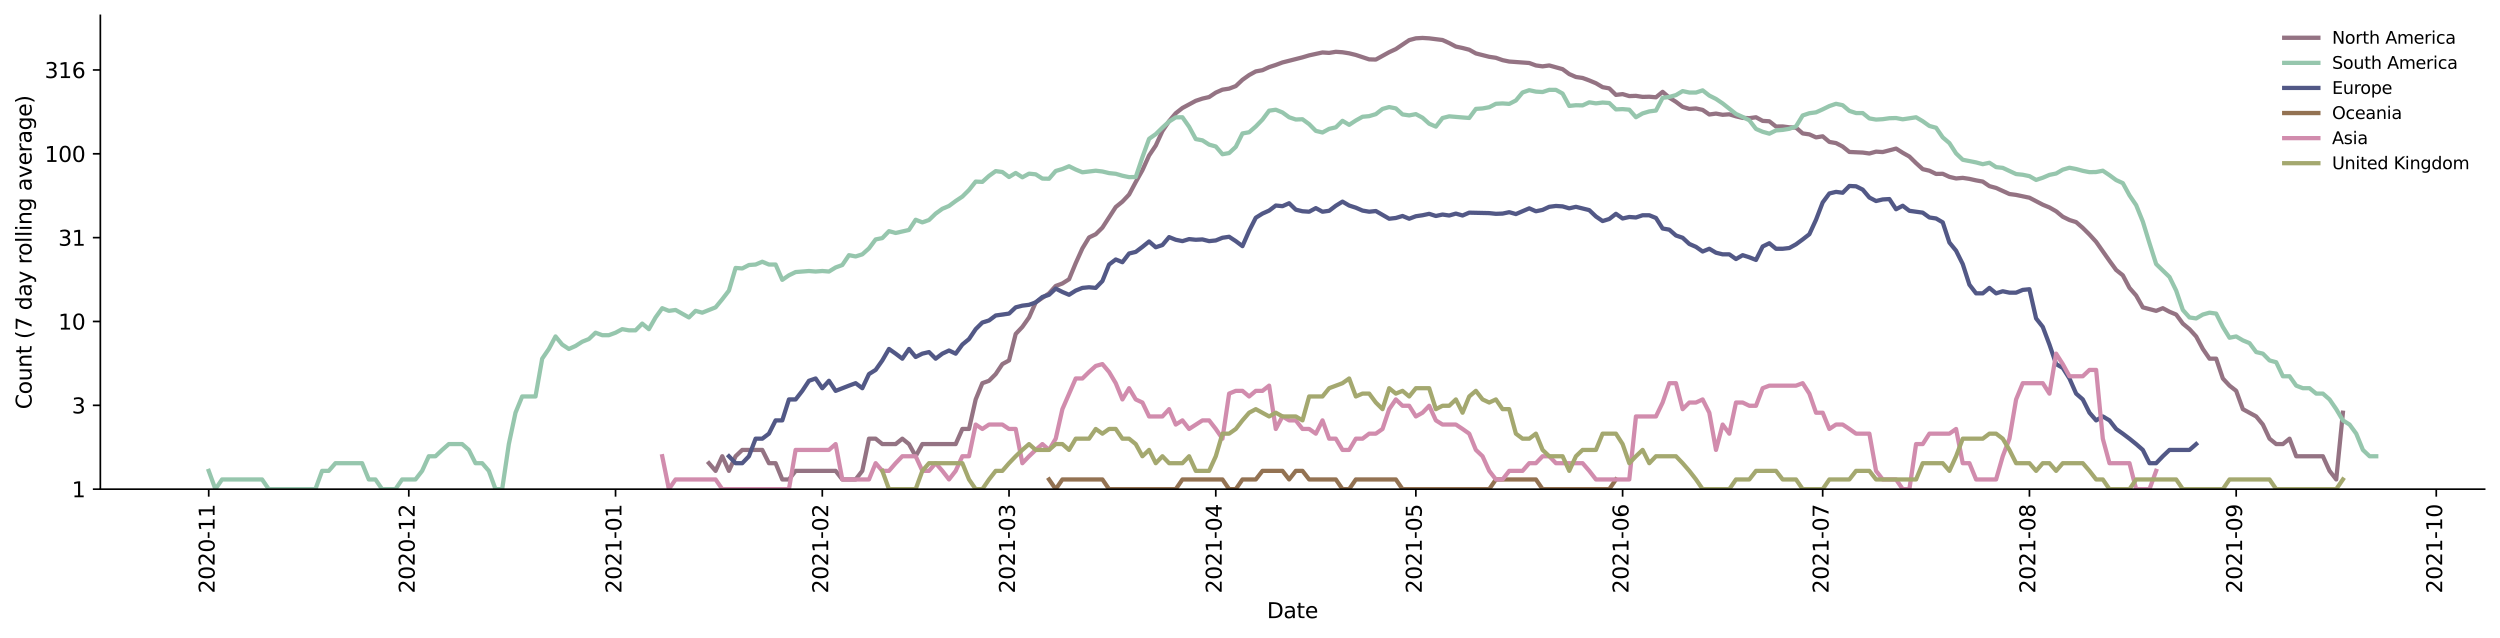 <?xml version="1.0" encoding="utf-8" standalone="no"?>
<!DOCTYPE svg PUBLIC "-//W3C//DTD SVG 1.1//EN"
  "http://www.w3.org/Graphics/SVG/1.1/DTD/svg11.dtd">
<svg height="298.621pt" version="1.1" viewBox="0 0 1170.166 298.621" width="1170.166pt" xmlns="http://www.w3.org/2000/svg" xmlns:xlink="http://www.w3.org/1999/xlink">
 <defs>
  <style type="text/css">*{stroke-linecap:butt;stroke-linejoin:round;}</style>
 </defs>
 <g id="figure_1">
  <g id="patch_1">
   <path d="M 0 298.621 
L 1170.166 298.621 
L 1170.166 0 
L 0 0 
z
" style="fill:#ffffff;"/>
  </g>
  <g id="axes_1">
   <g id="patch_2">
    <path d="M 46.966 228.96 
L 1162.966 228.96 
L 1162.966 7.2 
L 46.966 7.2 
z
" style="fill:#ffffff;"/>
   </g>
   <g id="matplotlib.axis_1">
    <g id="xtick_1">
     <g id="line2d_1">
      <defs>
       <path d="M 0 0 
L 0 3.5 
" id="ma85f9684f7" style="stroke:#000000;stroke-width:0.8;"/>
      </defs>
      <g>
       <use style="stroke:#000000;stroke-width:0.8;" x="97.693" xlink:href="#ma85f9684f7" y="228.96"/>
      </g>
     </g>
     <g id="text_1">
      <!-- 2020-11 -->
      <g transform="translate(100.452 277.743)rotate(-90)scale(0.1 -0.1)">
       <defs>
        <path d="M 1228 531 
L 3431 531 
L 3431 0 
L 469 0 
L 469 531 
Q 828 903 1448 1529 
Q 2069 2156 2228 2338 
Q 2531 2678 2651 2914 
Q 2772 3150 2772 3378 
Q 2772 3750 2511 3984 
Q 2250 4219 1831 4219 
Q 1534 4219 1204 4116 
Q 875 4013 500 3803 
L 500 4441 
Q 881 4594 1212 4672 
Q 1544 4750 1819 4750 
Q 2544 4750 2975 4387 
Q 3406 4025 3406 3419 
Q 3406 3131 3298 2873 
Q 3191 2616 2906 2266 
Q 2828 2175 2409 1742 
Q 1991 1309 1228 531 
z
" id="DejaVuSans-32" transform="scale(0.016)"/>
        <path d="M 2034 4250 
Q 1547 4250 1301 3770 
Q 1056 3291 1056 2328 
Q 1056 1369 1301 889 
Q 1547 409 2034 409 
Q 2525 409 2770 889 
Q 3016 1369 3016 2328 
Q 3016 3291 2770 3770 
Q 2525 4250 2034 4250 
z
M 2034 4750 
Q 2819 4750 3233 4129 
Q 3647 3509 3647 2328 
Q 3647 1150 3233 529 
Q 2819 -91 2034 -91 
Q 1250 -91 836 529 
Q 422 1150 422 2328 
Q 422 3509 836 4129 
Q 1250 4750 2034 4750 
z
" id="DejaVuSans-30" transform="scale(0.016)"/>
        <path d="M 313 2009 
L 1997 2009 
L 1997 1497 
L 313 1497 
L 313 2009 
z
" id="DejaVuSans-2d" transform="scale(0.016)"/>
        <path d="M 794 531 
L 1825 531 
L 1825 4091 
L 703 3866 
L 703 4441 
L 1819 4666 
L 2450 4666 
L 2450 531 
L 3481 531 
L 3481 0 
L 794 0 
L 794 531 
z
" id="DejaVuSans-31" transform="scale(0.016)"/>
       </defs>
       <use xlink:href="#DejaVuSans-32"/>
       <use x="63.623" xlink:href="#DejaVuSans-30"/>
       <use x="127.246" xlink:href="#DejaVuSans-32"/>
       <use x="190.869" xlink:href="#DejaVuSans-30"/>
       <use x="254.492" xlink:href="#DejaVuSans-2d"/>
       <use x="290.576" xlink:href="#DejaVuSans-31"/>
       <use x="354.199" xlink:href="#DejaVuSans-31"/>
      </g>
     </g>
    </g>
    <g id="xtick_2">
     <g id="line2d_2">
      <g>
       <use style="stroke:#000000;stroke-width:0.8;" x="191.343" xlink:href="#ma85f9684f7" y="228.96"/>
      </g>
     </g>
     <g id="text_2">
      <!-- 2020-12 -->
      <g transform="translate(194.103 277.743)rotate(-90)scale(0.1 -0.1)">
       <use xlink:href="#DejaVuSans-32"/>
       <use x="63.623" xlink:href="#DejaVuSans-30"/>
       <use x="127.246" xlink:href="#DejaVuSans-32"/>
       <use x="190.869" xlink:href="#DejaVuSans-30"/>
       <use x="254.492" xlink:href="#DejaVuSans-2d"/>
       <use x="290.576" xlink:href="#DejaVuSans-31"/>
       <use x="354.199" xlink:href="#DejaVuSans-32"/>
      </g>
     </g>
    </g>
    <g id="xtick_3">
     <g id="line2d_3">
      <g>
       <use style="stroke:#000000;stroke-width:0.8;" x="288.115" xlink:href="#ma85f9684f7" y="228.96"/>
      </g>
     </g>
     <g id="text_3">
      <!-- 2021-01 -->
      <g transform="translate(290.875 277.743)rotate(-90)scale(0.1 -0.1)">
       <use xlink:href="#DejaVuSans-32"/>
       <use x="63.623" xlink:href="#DejaVuSans-30"/>
       <use x="127.246" xlink:href="#DejaVuSans-32"/>
       <use x="190.869" xlink:href="#DejaVuSans-31"/>
       <use x="254.492" xlink:href="#DejaVuSans-2d"/>
       <use x="290.576" xlink:href="#DejaVuSans-30"/>
       <use x="354.199" xlink:href="#DejaVuSans-31"/>
      </g>
     </g>
    </g>
    <g id="xtick_4">
     <g id="line2d_4">
      <g>
       <use style="stroke:#000000;stroke-width:0.8;" x="384.887" xlink:href="#ma85f9684f7" y="228.96"/>
      </g>
     </g>
     <g id="text_4">
      <!-- 2021-02 -->
      <g transform="translate(387.647 277.743)rotate(-90)scale(0.1 -0.1)">
       <use xlink:href="#DejaVuSans-32"/>
       <use x="63.623" xlink:href="#DejaVuSans-30"/>
       <use x="127.246" xlink:href="#DejaVuSans-32"/>
       <use x="190.869" xlink:href="#DejaVuSans-31"/>
       <use x="254.492" xlink:href="#DejaVuSans-2d"/>
       <use x="290.576" xlink:href="#DejaVuSans-30"/>
       <use x="354.199" xlink:href="#DejaVuSans-32"/>
      </g>
     </g>
    </g>
    <g id="xtick_5">
     <g id="line2d_5">
      <g>
       <use style="stroke:#000000;stroke-width:0.8;" x="472.294" xlink:href="#ma85f9684f7" y="228.96"/>
      </g>
     </g>
     <g id="text_5">
      <!-- 2021-03 -->
      <g transform="translate(475.054 277.743)rotate(-90)scale(0.1 -0.1)">
       <defs>
        <path d="M 2597 2516 
Q 3050 2419 3304 2112 
Q 3559 1806 3559 1356 
Q 3559 666 3084 287 
Q 2609 -91 1734 -91 
Q 1441 -91 1130 -33 
Q 819 25 488 141 
L 488 750 
Q 750 597 1062 519 
Q 1375 441 1716 441 
Q 2309 441 2620 675 
Q 2931 909 2931 1356 
Q 2931 1769 2642 2001 
Q 2353 2234 1838 2234 
L 1294 2234 
L 1294 2753 
L 1863 2753 
Q 2328 2753 2575 2939 
Q 2822 3125 2822 3475 
Q 2822 3834 2567 4026 
Q 2313 4219 1838 4219 
Q 1578 4219 1281 4162 
Q 984 4106 628 3988 
L 628 4550 
Q 988 4650 1302 4700 
Q 1616 4750 1894 4750 
Q 2613 4750 3031 4423 
Q 3450 4097 3450 3541 
Q 3450 3153 3228 2886 
Q 3006 2619 2597 2516 
z
" id="DejaVuSans-33" transform="scale(0.016)"/>
       </defs>
       <use xlink:href="#DejaVuSans-32"/>
       <use x="63.623" xlink:href="#DejaVuSans-30"/>
       <use x="127.246" xlink:href="#DejaVuSans-32"/>
       <use x="190.869" xlink:href="#DejaVuSans-31"/>
       <use x="254.492" xlink:href="#DejaVuSans-2d"/>
       <use x="290.576" xlink:href="#DejaVuSans-30"/>
       <use x="354.199" xlink:href="#DejaVuSans-33"/>
      </g>
     </g>
    </g>
    <g id="xtick_6">
     <g id="line2d_6">
      <g>
       <use style="stroke:#000000;stroke-width:0.8;" x="569.066" xlink:href="#ma85f9684f7" y="228.96"/>
      </g>
     </g>
     <g id="text_6">
      <!-- 2021-04 -->
      <g transform="translate(571.826 277.743)rotate(-90)scale(0.1 -0.1)">
       <defs>
        <path d="M 2419 4116 
L 825 1625 
L 2419 1625 
L 2419 4116 
z
M 2253 4666 
L 3047 4666 
L 3047 1625 
L 3713 1625 
L 3713 1100 
L 3047 1100 
L 3047 0 
L 2419 0 
L 2419 1100 
L 313 1100 
L 313 1709 
L 2253 4666 
z
" id="DejaVuSans-34" transform="scale(0.016)"/>
       </defs>
       <use xlink:href="#DejaVuSans-32"/>
       <use x="63.623" xlink:href="#DejaVuSans-30"/>
       <use x="127.246" xlink:href="#DejaVuSans-32"/>
       <use x="190.869" xlink:href="#DejaVuSans-31"/>
       <use x="254.492" xlink:href="#DejaVuSans-2d"/>
       <use x="290.576" xlink:href="#DejaVuSans-30"/>
       <use x="354.199" xlink:href="#DejaVuSans-34"/>
      </g>
     </g>
    </g>
    <g id="xtick_7">
     <g id="line2d_7">
      <g>
       <use style="stroke:#000000;stroke-width:0.8;" x="662.717" xlink:href="#ma85f9684f7" y="228.96"/>
      </g>
     </g>
     <g id="text_7">
      <!-- 2021-05 -->
      <g transform="translate(665.476 277.743)rotate(-90)scale(0.1 -0.1)">
       <defs>
        <path d="M 691 4666 
L 3169 4666 
L 3169 4134 
L 1269 4134 
L 1269 2991 
Q 1406 3038 1543 3061 
Q 1681 3084 1819 3084 
Q 2600 3084 3056 2656 
Q 3513 2228 3513 1497 
Q 3513 744 3044 326 
Q 2575 -91 1722 -91 
Q 1428 -91 1123 -41 
Q 819 9 494 109 
L 494 744 
Q 775 591 1075 516 
Q 1375 441 1709 441 
Q 2250 441 2565 725 
Q 2881 1009 2881 1497 
Q 2881 1984 2565 2268 
Q 2250 2553 1709 2553 
Q 1456 2553 1204 2497 
Q 953 2441 691 2322 
L 691 4666 
z
" id="DejaVuSans-35" transform="scale(0.016)"/>
       </defs>
       <use xlink:href="#DejaVuSans-32"/>
       <use x="63.623" xlink:href="#DejaVuSans-30"/>
       <use x="127.246" xlink:href="#DejaVuSans-32"/>
       <use x="190.869" xlink:href="#DejaVuSans-31"/>
       <use x="254.492" xlink:href="#DejaVuSans-2d"/>
       <use x="290.576" xlink:href="#DejaVuSans-30"/>
       <use x="354.199" xlink:href="#DejaVuSans-35"/>
      </g>
     </g>
    </g>
    <g id="xtick_8">
     <g id="line2d_8">
      <g>
       <use style="stroke:#000000;stroke-width:0.8;" x="759.489" xlink:href="#ma85f9684f7" y="228.96"/>
      </g>
     </g>
     <g id="text_8">
      <!-- 2021-06 -->
      <g transform="translate(762.248 277.743)rotate(-90)scale(0.1 -0.1)">
       <defs>
        <path d="M 2113 2584 
Q 1688 2584 1439 2293 
Q 1191 2003 1191 1497 
Q 1191 994 1439 701 
Q 1688 409 2113 409 
Q 2538 409 2786 701 
Q 3034 994 3034 1497 
Q 3034 2003 2786 2293 
Q 2538 2584 2113 2584 
z
M 3366 4563 
L 3366 3988 
Q 3128 4100 2886 4159 
Q 2644 4219 2406 4219 
Q 1781 4219 1451 3797 
Q 1122 3375 1075 2522 
Q 1259 2794 1537 2939 
Q 1816 3084 2150 3084 
Q 2853 3084 3261 2657 
Q 3669 2231 3669 1497 
Q 3669 778 3244 343 
Q 2819 -91 2113 -91 
Q 1303 -91 875 529 
Q 447 1150 447 2328 
Q 447 3434 972 4092 
Q 1497 4750 2381 4750 
Q 2619 4750 2861 4703 
Q 3103 4656 3366 4563 
z
" id="DejaVuSans-36" transform="scale(0.016)"/>
       </defs>
       <use xlink:href="#DejaVuSans-32"/>
       <use x="63.623" xlink:href="#DejaVuSans-30"/>
       <use x="127.246" xlink:href="#DejaVuSans-32"/>
       <use x="190.869" xlink:href="#DejaVuSans-31"/>
       <use x="254.492" xlink:href="#DejaVuSans-2d"/>
       <use x="290.576" xlink:href="#DejaVuSans-30"/>
       <use x="354.199" xlink:href="#DejaVuSans-36"/>
      </g>
     </g>
    </g>
    <g id="xtick_9">
     <g id="line2d_9">
      <g>
       <use style="stroke:#000000;stroke-width:0.8;" x="853.139" xlink:href="#ma85f9684f7" y="228.96"/>
      </g>
     </g>
     <g id="text_9">
      <!-- 2021-07 -->
      <g transform="translate(855.898 277.743)rotate(-90)scale(0.1 -0.1)">
       <defs>
        <path d="M 525 4666 
L 3525 4666 
L 3525 4397 
L 1831 0 
L 1172 0 
L 2766 4134 
L 525 4134 
L 525 4666 
z
" id="DejaVuSans-37" transform="scale(0.016)"/>
       </defs>
       <use xlink:href="#DejaVuSans-32"/>
       <use x="63.623" xlink:href="#DejaVuSans-30"/>
       <use x="127.246" xlink:href="#DejaVuSans-32"/>
       <use x="190.869" xlink:href="#DejaVuSans-31"/>
       <use x="254.492" xlink:href="#DejaVuSans-2d"/>
       <use x="290.576" xlink:href="#DejaVuSans-30"/>
       <use x="354.199" xlink:href="#DejaVuSans-37"/>
      </g>
     </g>
    </g>
    <g id="xtick_10">
     <g id="line2d_10">
      <g>
       <use style="stroke:#000000;stroke-width:0.8;" x="949.911" xlink:href="#ma85f9684f7" y="228.96"/>
      </g>
     </g>
     <g id="text_10">
      <!-- 2021-08 -->
      <g transform="translate(952.67 277.743)rotate(-90)scale(0.1 -0.1)">
       <defs>
        <path d="M 2034 2216 
Q 1584 2216 1326 1975 
Q 1069 1734 1069 1313 
Q 1069 891 1326 650 
Q 1584 409 2034 409 
Q 2484 409 2743 651 
Q 3003 894 3003 1313 
Q 3003 1734 2745 1975 
Q 2488 2216 2034 2216 
z
M 1403 2484 
Q 997 2584 770 2862 
Q 544 3141 544 3541 
Q 544 4100 942 4425 
Q 1341 4750 2034 4750 
Q 2731 4750 3128 4425 
Q 3525 4100 3525 3541 
Q 3525 3141 3298 2862 
Q 3072 2584 2669 2484 
Q 3125 2378 3379 2068 
Q 3634 1759 3634 1313 
Q 3634 634 3220 271 
Q 2806 -91 2034 -91 
Q 1263 -91 848 271 
Q 434 634 434 1313 
Q 434 1759 690 2068 
Q 947 2378 1403 2484 
z
M 1172 3481 
Q 1172 3119 1398 2916 
Q 1625 2713 2034 2713 
Q 2441 2713 2670 2916 
Q 2900 3119 2900 3481 
Q 2900 3844 2670 4047 
Q 2441 4250 2034 4250 
Q 1625 4250 1398 4047 
Q 1172 3844 1172 3481 
z
" id="DejaVuSans-38" transform="scale(0.016)"/>
       </defs>
       <use xlink:href="#DejaVuSans-32"/>
       <use x="63.623" xlink:href="#DejaVuSans-30"/>
       <use x="127.246" xlink:href="#DejaVuSans-32"/>
       <use x="190.869" xlink:href="#DejaVuSans-31"/>
       <use x="254.492" xlink:href="#DejaVuSans-2d"/>
       <use x="290.576" xlink:href="#DejaVuSans-30"/>
       <use x="354.199" xlink:href="#DejaVuSans-38"/>
      </g>
     </g>
    </g>
    <g id="xtick_11">
     <g id="line2d_11">
      <g>
       <use style="stroke:#000000;stroke-width:0.8;" x="1046.683" xlink:href="#ma85f9684f7" y="228.96"/>
      </g>
     </g>
     <g id="text_11">
      <!-- 2021-09 -->
      <g transform="translate(1049.442 277.743)rotate(-90)scale(0.1 -0.1)">
       <defs>
        <path d="M 703 97 
L 703 672 
Q 941 559 1184 500 
Q 1428 441 1663 441 
Q 2288 441 2617 861 
Q 2947 1281 2994 2138 
Q 2813 1869 2534 1725 
Q 2256 1581 1919 1581 
Q 1219 1581 811 2004 
Q 403 2428 403 3163 
Q 403 3881 828 4315 
Q 1253 4750 1959 4750 
Q 2769 4750 3195 4129 
Q 3622 3509 3622 2328 
Q 3622 1225 3098 567 
Q 2575 -91 1691 -91 
Q 1453 -91 1209 -44 
Q 966 3 703 97 
z
M 1959 2075 
Q 2384 2075 2632 2365 
Q 2881 2656 2881 3163 
Q 2881 3666 2632 3958 
Q 2384 4250 1959 4250 
Q 1534 4250 1286 3958 
Q 1038 3666 1038 3163 
Q 1038 2656 1286 2365 
Q 1534 2075 1959 2075 
z
" id="DejaVuSans-39" transform="scale(0.016)"/>
       </defs>
       <use xlink:href="#DejaVuSans-32"/>
       <use x="63.623" xlink:href="#DejaVuSans-30"/>
       <use x="127.246" xlink:href="#DejaVuSans-32"/>
       <use x="190.869" xlink:href="#DejaVuSans-31"/>
       <use x="254.492" xlink:href="#DejaVuSans-2d"/>
       <use x="290.576" xlink:href="#DejaVuSans-30"/>
       <use x="354.199" xlink:href="#DejaVuSans-39"/>
      </g>
     </g>
    </g>
    <g id="xtick_12">
     <g id="line2d_12">
      <g>
       <use style="stroke:#000000;stroke-width:0.8;" x="1140.333" xlink:href="#ma85f9684f7" y="228.96"/>
      </g>
     </g>
     <g id="text_12">
      <!-- 2021-10 -->
      <g transform="translate(1143.093 277.743)rotate(-90)scale(0.1 -0.1)">
       <use xlink:href="#DejaVuSans-32"/>
       <use x="63.623" xlink:href="#DejaVuSans-30"/>
       <use x="127.246" xlink:href="#DejaVuSans-32"/>
       <use x="190.869" xlink:href="#DejaVuSans-31"/>
       <use x="254.492" xlink:href="#DejaVuSans-2d"/>
       <use x="290.576" xlink:href="#DejaVuSans-31"/>
       <use x="354.199" xlink:href="#DejaVuSans-30"/>
      </g>
     </g>
    </g>
    <g id="text_13">
     <!-- Date -->
     <g transform="translate(593.015 289.341)scale(0.1 -0.1)">
      <defs>
       <path d="M 1259 4147 
L 1259 519 
L 2022 519 
Q 2988 519 3436 956 
Q 3884 1394 3884 2338 
Q 3884 3275 3436 3711 
Q 2988 4147 2022 4147 
L 1259 4147 
z
M 628 4666 
L 1925 4666 
Q 3281 4666 3915 4102 
Q 4550 3538 4550 2338 
Q 4550 1131 3912 565 
Q 3275 0 1925 0 
L 628 0 
L 628 4666 
z
" id="DejaVuSans-44" transform="scale(0.016)"/>
       <path d="M 2194 1759 
Q 1497 1759 1228 1600 
Q 959 1441 959 1056 
Q 959 750 1161 570 
Q 1363 391 1709 391 
Q 2188 391 2477 730 
Q 2766 1069 2766 1631 
L 2766 1759 
L 2194 1759 
z
M 3341 1997 
L 3341 0 
L 2766 0 
L 2766 531 
Q 2569 213 2275 61 
Q 1981 -91 1556 -91 
Q 1019 -91 701 211 
Q 384 513 384 1019 
Q 384 1609 779 1909 
Q 1175 2209 1959 2209 
L 2766 2209 
L 2766 2266 
Q 2766 2663 2505 2880 
Q 2244 3097 1772 3097 
Q 1472 3097 1187 3025 
Q 903 2953 641 2809 
L 641 3341 
Q 956 3463 1253 3523 
Q 1550 3584 1831 3584 
Q 2591 3584 2966 3190 
Q 3341 2797 3341 1997 
z
" id="DejaVuSans-61" transform="scale(0.016)"/>
       <path d="M 1172 4494 
L 1172 3500 
L 2356 3500 
L 2356 3053 
L 1172 3053 
L 1172 1153 
Q 1172 725 1289 603 
Q 1406 481 1766 481 
L 2356 481 
L 2356 0 
L 1766 0 
Q 1100 0 847 248 
Q 594 497 594 1153 
L 594 3053 
L 172 3053 
L 172 3500 
L 594 3500 
L 594 4494 
L 1172 4494 
z
" id="DejaVuSans-74" transform="scale(0.016)"/>
       <path d="M 3597 1894 
L 3597 1613 
L 953 1613 
Q 991 1019 1311 708 
Q 1631 397 2203 397 
Q 2534 397 2845 478 
Q 3156 559 3463 722 
L 3463 178 
Q 3153 47 2828 -22 
Q 2503 -91 2169 -91 
Q 1331 -91 842 396 
Q 353 884 353 1716 
Q 353 2575 817 3079 
Q 1281 3584 2069 3584 
Q 2775 3584 3186 3129 
Q 3597 2675 3597 1894 
z
M 3022 2063 
Q 3016 2534 2758 2815 
Q 2500 3097 2075 3097 
Q 1594 3097 1305 2825 
Q 1016 2553 972 2059 
L 3022 2063 
z
" id="DejaVuSans-65" transform="scale(0.016)"/>
      </defs>
      <use xlink:href="#DejaVuSans-44"/>
      <use x="77.002" xlink:href="#DejaVuSans-61"/>
      <use x="138.281" xlink:href="#DejaVuSans-74"/>
      <use x="177.49" xlink:href="#DejaVuSans-65"/>
     </g>
    </g>
   </g>
   <g id="matplotlib.axis_2">
    <g id="ytick_1">
     <g id="line2d_13">
      <defs>
       <path d="M 0 0 
L -3.5 0 
" id="meec821dbcc" style="stroke:#000000;stroke-width:0.8;"/>
      </defs>
      <g>
       <use style="stroke:#000000;stroke-width:0.8;" x="46.966" xlink:href="#meec821dbcc" y="228.96"/>
      </g>
     </g>
     <g id="text_14">
      <!-- 1 -->
      <g transform="translate(33.603 232.759)scale(0.1 -0.1)">
       <use xlink:href="#DejaVuSans-31"/>
      </g>
     </g>
    </g>
    <g id="ytick_2">
     <g id="line2d_14">
      <g>
       <use style="stroke:#000000;stroke-width:0.8;" x="46.966" xlink:href="#meec821dbcc" y="189.717"/>
      </g>
     </g>
     <g id="text_15">
      <!-- 3 -->
      <g transform="translate(33.603 193.517)scale(0.1 -0.1)">
       <use xlink:href="#DejaVuSans-33"/>
      </g>
     </g>
    </g>
    <g id="ytick_3">
     <g id="line2d_15">
      <g>
       <use style="stroke:#000000;stroke-width:0.8;" x="46.966" xlink:href="#meec821dbcc" y="150.475"/>
      </g>
     </g>
     <g id="text_16">
      <!-- 10 -->
      <g transform="translate(27.241 154.274)scale(0.1 -0.1)">
       <use xlink:href="#DejaVuSans-31"/>
       <use x="63.623" xlink:href="#DejaVuSans-30"/>
      </g>
     </g>
    </g>
    <g id="ytick_4">
     <g id="line2d_16">
      <g>
       <use style="stroke:#000000;stroke-width:0.8;" x="46.966" xlink:href="#meec821dbcc" y="111.232"/>
      </g>
     </g>
     <g id="text_17">
      <!-- 31 -->
      <g transform="translate(27.241 115.032)scale(0.1 -0.1)">
       <use xlink:href="#DejaVuSans-33"/>
       <use x="63.623" xlink:href="#DejaVuSans-31"/>
      </g>
     </g>
    </g>
    <g id="ytick_5">
     <g id="line2d_17">
      <g>
       <use style="stroke:#000000;stroke-width:0.8;" x="46.966" xlink:href="#meec821dbcc" y="71.99"/>
      </g>
     </g>
     <g id="text_18">
      <!-- 100 -->
      <g transform="translate(20.878 75.789)scale(0.1 -0.1)">
       <use xlink:href="#DejaVuSans-31"/>
       <use x="63.623" xlink:href="#DejaVuSans-30"/>
       <use x="127.246" xlink:href="#DejaVuSans-30"/>
      </g>
     </g>
    </g>
    <g id="ytick_6">
     <g id="line2d_18">
      <g>
       <use style="stroke:#000000;stroke-width:0.8;" x="46.966" xlink:href="#meec821dbcc" y="32.747"/>
      </g>
     </g>
     <g id="text_19">
      <!-- 316 -->
      <g transform="translate(20.878 36.546)scale(0.1 -0.1)">
       <use xlink:href="#DejaVuSans-33"/>
       <use x="63.623" xlink:href="#DejaVuSans-31"/>
       <use x="127.246" xlink:href="#DejaVuSans-36"/>
      </g>
     </g>
    </g>
    <g id="text_20">
     <!-- Count (7 day rolling average) -->
     <g transform="translate(14.798 191.548)rotate(-90)scale(0.1 -0.1)">
      <defs>
       <path d="M 4122 4306 
L 4122 3641 
Q 3803 3938 3442 4084 
Q 3081 4231 2675 4231 
Q 1875 4231 1450 3742 
Q 1025 3253 1025 2328 
Q 1025 1406 1450 917 
Q 1875 428 2675 428 
Q 3081 428 3442 575 
Q 3803 722 4122 1019 
L 4122 359 
Q 3791 134 3420 21 
Q 3050 -91 2638 -91 
Q 1578 -91 968 557 
Q 359 1206 359 2328 
Q 359 3453 968 4101 
Q 1578 4750 2638 4750 
Q 3056 4750 3426 4639 
Q 3797 4528 4122 4306 
z
" id="DejaVuSans-43" transform="scale(0.016)"/>
       <path d="M 1959 3097 
Q 1497 3097 1228 2736 
Q 959 2375 959 1747 
Q 959 1119 1226 758 
Q 1494 397 1959 397 
Q 2419 397 2687 759 
Q 2956 1122 2956 1747 
Q 2956 2369 2687 2733 
Q 2419 3097 1959 3097 
z
M 1959 3584 
Q 2709 3584 3137 3096 
Q 3566 2609 3566 1747 
Q 3566 888 3137 398 
Q 2709 -91 1959 -91 
Q 1206 -91 779 398 
Q 353 888 353 1747 
Q 353 2609 779 3096 
Q 1206 3584 1959 3584 
z
" id="DejaVuSans-6f" transform="scale(0.016)"/>
       <path d="M 544 1381 
L 544 3500 
L 1119 3500 
L 1119 1403 
Q 1119 906 1312 657 
Q 1506 409 1894 409 
Q 2359 409 2629 706 
Q 2900 1003 2900 1516 
L 2900 3500 
L 3475 3500 
L 3475 0 
L 2900 0 
L 2900 538 
Q 2691 219 2414 64 
Q 2138 -91 1772 -91 
Q 1169 -91 856 284 
Q 544 659 544 1381 
z
M 1991 3584 
L 1991 3584 
z
" id="DejaVuSans-75" transform="scale(0.016)"/>
       <path d="M 3513 2113 
L 3513 0 
L 2938 0 
L 2938 2094 
Q 2938 2591 2744 2837 
Q 2550 3084 2163 3084 
Q 1697 3084 1428 2787 
Q 1159 2491 1159 1978 
L 1159 0 
L 581 0 
L 581 3500 
L 1159 3500 
L 1159 2956 
Q 1366 3272 1645 3428 
Q 1925 3584 2291 3584 
Q 2894 3584 3203 3211 
Q 3513 2838 3513 2113 
z
" id="DejaVuSans-6e" transform="scale(0.016)"/>
       <path id="DejaVuSans-20" transform="scale(0.016)"/>
       <path d="M 1984 4856 
Q 1566 4138 1362 3434 
Q 1159 2731 1159 2009 
Q 1159 1288 1364 580 
Q 1569 -128 1984 -844 
L 1484 -844 
Q 1016 -109 783 600 
Q 550 1309 550 2009 
Q 550 2706 781 3412 
Q 1013 4119 1484 4856 
L 1984 4856 
z
" id="DejaVuSans-28" transform="scale(0.016)"/>
       <path d="M 2906 2969 
L 2906 4863 
L 3481 4863 
L 3481 0 
L 2906 0 
L 2906 525 
Q 2725 213 2448 61 
Q 2172 -91 1784 -91 
Q 1150 -91 751 415 
Q 353 922 353 1747 
Q 353 2572 751 3078 
Q 1150 3584 1784 3584 
Q 2172 3584 2448 3432 
Q 2725 3281 2906 2969 
z
M 947 1747 
Q 947 1113 1208 752 
Q 1469 391 1925 391 
Q 2381 391 2643 752 
Q 2906 1113 2906 1747 
Q 2906 2381 2643 2742 
Q 2381 3103 1925 3103 
Q 1469 3103 1208 2742 
Q 947 2381 947 1747 
z
" id="DejaVuSans-64" transform="scale(0.016)"/>
       <path d="M 2059 -325 
Q 1816 -950 1584 -1140 
Q 1353 -1331 966 -1331 
L 506 -1331 
L 506 -850 
L 844 -850 
Q 1081 -850 1212 -737 
Q 1344 -625 1503 -206 
L 1606 56 
L 191 3500 
L 800 3500 
L 1894 763 
L 2988 3500 
L 3597 3500 
L 2059 -325 
z
" id="DejaVuSans-79" transform="scale(0.016)"/>
       <path d="M 2631 2963 
Q 2534 3019 2420 3045 
Q 2306 3072 2169 3072 
Q 1681 3072 1420 2755 
Q 1159 2438 1159 1844 
L 1159 0 
L 581 0 
L 581 3500 
L 1159 3500 
L 1159 2956 
Q 1341 3275 1631 3429 
Q 1922 3584 2338 3584 
Q 2397 3584 2469 3576 
Q 2541 3569 2628 3553 
L 2631 2963 
z
" id="DejaVuSans-72" transform="scale(0.016)"/>
       <path d="M 603 4863 
L 1178 4863 
L 1178 0 
L 603 0 
L 603 4863 
z
" id="DejaVuSans-6c" transform="scale(0.016)"/>
       <path d="M 603 3500 
L 1178 3500 
L 1178 0 
L 603 0 
L 603 3500 
z
M 603 4863 
L 1178 4863 
L 1178 4134 
L 603 4134 
L 603 4863 
z
" id="DejaVuSans-69" transform="scale(0.016)"/>
       <path d="M 2906 1791 
Q 2906 2416 2648 2759 
Q 2391 3103 1925 3103 
Q 1463 3103 1205 2759 
Q 947 2416 947 1791 
Q 947 1169 1205 825 
Q 1463 481 1925 481 
Q 2391 481 2648 825 
Q 2906 1169 2906 1791 
z
M 3481 434 
Q 3481 -459 3084 -895 
Q 2688 -1331 1869 -1331 
Q 1566 -1331 1297 -1286 
Q 1028 -1241 775 -1147 
L 775 -588 
Q 1028 -725 1275 -790 
Q 1522 -856 1778 -856 
Q 2344 -856 2625 -561 
Q 2906 -266 2906 331 
L 2906 616 
Q 2728 306 2450 153 
Q 2172 0 1784 0 
Q 1141 0 747 490 
Q 353 981 353 1791 
Q 353 2603 747 3093 
Q 1141 3584 1784 3584 
Q 2172 3584 2450 3431 
Q 2728 3278 2906 2969 
L 2906 3500 
L 3481 3500 
L 3481 434 
z
" id="DejaVuSans-67" transform="scale(0.016)"/>
       <path d="M 191 3500 
L 800 3500 
L 1894 563 
L 2988 3500 
L 3597 3500 
L 2284 0 
L 1503 0 
L 191 3500 
z
" id="DejaVuSans-76" transform="scale(0.016)"/>
       <path d="M 513 4856 
L 1013 4856 
Q 1481 4119 1714 3412 
Q 1947 2706 1947 2009 
Q 1947 1309 1714 600 
Q 1481 -109 1013 -844 
L 513 -844 
Q 928 -128 1133 580 
Q 1338 1288 1338 2009 
Q 1338 2731 1133 3434 
Q 928 4138 513 4856 
z
" id="DejaVuSans-29" transform="scale(0.016)"/>
      </defs>
      <use xlink:href="#DejaVuSans-43"/>
      <use x="69.824" xlink:href="#DejaVuSans-6f"/>
      <use x="131.006" xlink:href="#DejaVuSans-75"/>
      <use x="194.385" xlink:href="#DejaVuSans-6e"/>
      <use x="257.764" xlink:href="#DejaVuSans-74"/>
      <use x="296.973" xlink:href="#DejaVuSans-20"/>
      <use x="328.76" xlink:href="#DejaVuSans-28"/>
      <use x="367.773" xlink:href="#DejaVuSans-37"/>
      <use x="431.396" xlink:href="#DejaVuSans-20"/>
      <use x="463.184" xlink:href="#DejaVuSans-64"/>
      <use x="526.66" xlink:href="#DejaVuSans-61"/>
      <use x="587.939" xlink:href="#DejaVuSans-79"/>
      <use x="647.119" xlink:href="#DejaVuSans-20"/>
      <use x="678.906" xlink:href="#DejaVuSans-72"/>
      <use x="717.77" xlink:href="#DejaVuSans-6f"/>
      <use x="778.951" xlink:href="#DejaVuSans-6c"/>
      <use x="806.734" xlink:href="#DejaVuSans-6c"/>
      <use x="834.518" xlink:href="#DejaVuSans-69"/>
      <use x="862.301" xlink:href="#DejaVuSans-6e"/>
      <use x="925.68" xlink:href="#DejaVuSans-67"/>
      <use x="989.156" xlink:href="#DejaVuSans-20"/>
      <use x="1020.943" xlink:href="#DejaVuSans-61"/>
      <use x="1082.223" xlink:href="#DejaVuSans-76"/>
      <use x="1141.402" xlink:href="#DejaVuSans-65"/>
      <use x="1202.926" xlink:href="#DejaVuSans-72"/>
      <use x="1244.039" xlink:href="#DejaVuSans-61"/>
      <use x="1305.318" xlink:href="#DejaVuSans-67"/>
      <use x="1368.795" xlink:href="#DejaVuSans-65"/>
      <use x="1430.318" xlink:href="#DejaVuSans-29"/>
     </g>
    </g>
   </g>
   <g id="line2d_19">
    <path clip-path="url(#p1f7a715186)" d="M 331.819 216.802 
L 334.94 220.394 
L 338.062 213.554 
L 341.184 220.394 
L 344.305 213.554 
L 347.427 210.588 
L 356.792 210.588 
L 359.914 216.802 
L 363.036 216.802 
L 366.157 224.408 
L 369.279 224.408 
L 372.401 220.394 
L 391.131 220.394 
L 394.252 224.408 
L 400.496 224.408 
L 403.617 220.394 
L 406.739 205.334 
L 409.861 205.334 
L 412.982 207.86 
L 419.226 207.86 
L 422.347 205.334 
L 425.469 207.86 
L 428.591 213.554 
L 431.712 207.86 
L 447.321 207.86 
L 450.443 200.782 
L 453.564 200.782 
L 456.686 186.962 
L 459.808 179.356 
L 462.929 178.238 
L 466.051 175.089 
L 469.173 170.413 
L 472.294 168.708 
L 475.416 156.302 
L 478.538 153.001 
L 481.659 148.581 
L 484.781 141.532 
L 491.024 137.31 
L 494.146 133.851 
L 497.268 132.676 
L 500.389 130.711 
L 503.511 123.16 
L 506.633 116.26 
L 509.754 111.134 
L 512.876 109.632 
L 515.998 106.544 
L 522.241 96.906 
L 525.363 94.373 
L 528.485 91.065 
L 531.606 85.207 
L 534.728 79.657 
L 537.85 72.778 
L 540.971 68.127 
L 544.093 61.33 
L 547.215 56.677 
L 550.336 52.998 
L 553.458 50.55 
L 559.701 47.191 
L 562.823 46.148 
L 565.945 45.426 
L 569.066 43.346 
L 572.188 41.967 
L 575.31 41.486 
L 578.431 40.293 
L 581.553 37.35 
L 584.675 35.132 
L 587.796 33.425 
L 590.918 32.849 
L 594.04 31.412 
L 597.161 30.391 
L 600.283 29.233 
L 609.648 26.846 
L 612.77 25.913 
L 619.013 24.555 
L 622.135 24.761 
L 625.257 24.241 
L 628.378 24.458 
L 631.5 24.957 
L 634.622 25.725 
L 640.865 27.791 
L 643.987 27.871 
L 650.23 24.422 
L 653.352 22.97 
L 659.595 18.777 
L 662.717 17.939 
L 665.838 17.76 
L 668.96 17.949 
L 675.203 18.736 
L 678.325 20.154 
L 681.447 21.8 
L 684.568 22.465 
L 687.69 23.272 
L 690.812 25.006 
L 697.055 26.588 
L 700.177 27.054 
L 703.298 28.153 
L 706.42 28.805 
L 715.785 29.484 
L 718.907 30.636 
L 722.029 31.059 
L 725.15 30.636 
L 731.394 32.373 
L 734.515 34.673 
L 737.637 36.036 
L 740.759 36.497 
L 743.88 37.651 
L 747.002 38.955 
L 750.124 40.796 
L 753.245 41.367 
L 756.367 44.414 
L 759.489 44.047 
L 762.61 44.982 
L 765.732 44.872 
L 768.854 45.359 
L 771.975 45.27 
L 775.097 45.538 
L 778.219 42.991 
L 781.34 45.695 
L 784.462 47.664 
L 787.584 50.009 
L 790.705 50.968 
L 793.827 50.759 
L 796.949 51.444 
L 800.071 53.589 
L 803.192 53.166 
L 806.314 53.731 
L 809.436 53.504 
L 812.557 54.452 
L 815.679 55.187 
L 818.801 55.306 
L 821.922 54.891 
L 825.044 56.583 
L 828.166 56.77 
L 831.287 59.224 
L 834.409 59.191 
L 837.531 59.594 
L 840.652 59.73 
L 843.774 62.453 
L 846.896 62.897 
L 850.017 64.306 
L 853.139 63.804 
L 856.261 66.431 
L 859.382 66.973 
L 862.504 68.608 
L 865.626 71.124 
L 871.869 71.41 
L 874.991 71.844 
L 878.112 70.982 
L 881.234 71.172 
L 887.478 69.547 
L 890.599 71.506 
L 893.721 73.28 
L 896.843 76.347 
L 899.964 79.172 
L 903.086 79.901 
L 906.208 81.408 
L 909.329 81.344 
L 912.451 82.784 
L 915.573 83.527 
L 918.694 83.255 
L 921.816 83.732 
L 924.938 84.427 
L 928.059 84.992 
L 931.181 87.126 
L 934.303 87.971 
L 940.546 90.81 
L 943.668 91.235 
L 949.911 92.545 
L 956.154 95.811 
L 959.276 97.109 
L 962.398 98.884 
L 965.519 101.443 
L 968.641 102.979 
L 971.763 103.96 
L 974.885 106.678 
L 978.006 109.779 
L 981.128 113.191 
L 987.371 122.085 
L 990.493 126.365 
L 993.615 128.854 
L 996.736 134.76 
L 999.858 138.317 
L 1002.98 143.857 
L 1009.223 145.5 
L 1012.345 144.26 
L 1015.466 145.923 
L 1018.588 147.226 
L 1021.71 151.463 
L 1024.831 154.066 
L 1027.953 157.478 
L 1031.075 163.335 
L 1034.196 167.887 
L 1037.318 167.887 
L 1040.44 177.156 
L 1043.561 180.511 
L 1046.683 182.947 
L 1049.805 191.513 
L 1056.048 194.924 
L 1059.17 198.716 
L 1062.291 205.334 
L 1065.413 207.86 
L 1068.535 207.86 
L 1071.657 205.334 
L 1074.778 213.554 
L 1087.265 213.554 
L 1090.387 220.394 
L 1093.508 224.408 
L 1096.63 193.176 
L 1096.63 193.176 
" style="fill:none;stroke:#947383;stroke-linecap:square;stroke-width:2;"/>
   </g>
   <g id="line2d_20">
    <path clip-path="url(#p1f7a715186)" d="M 97.693 220.394 
L 100.815 228.96 
L 103.936 224.408 
L 122.666 224.408 
L 125.788 228.96 
L 147.64 228.96 
L 150.761 220.394 
L 153.883 220.394 
L 157.005 216.802 
L 169.491 216.802 
L 172.613 224.408 
L 175.735 224.408 
L 178.857 228.96 
L 185.1 228.96 
L 188.222 224.408 
L 194.465 224.408 
L 197.587 220.394 
L 200.708 213.554 
L 203.83 213.554 
L 206.952 210.588 
L 210.073 207.86 
L 216.317 207.86 
L 219.438 210.588 
L 222.56 216.802 
L 225.682 216.802 
L 228.803 220.394 
L 231.925 228.96 
L 235.047 228.96 
L 238.168 207.86 
L 241.29 193.176 
L 244.412 185.57 
L 250.655 185.57 
L 253.777 167.887 
L 256.898 163.335 
L 260.02 157.478 
L 263.142 161.269 
L 266.264 163.335 
L 269.385 161.944 
L 272.507 159.958 
L 275.629 158.695 
L 278.75 155.729 
L 281.872 156.885 
L 284.994 156.885 
L 288.115 155.729 
L 291.237 154.066 
L 294.359 154.612 
L 297.48 154.612 
L 300.602 151.463 
L 303.724 154.066 
L 306.845 148.581 
L 309.967 144.26 
L 313.089 145.5 
L 316.21 145.082 
L 322.454 148.581 
L 325.575 145.5 
L 328.697 146.352 
L 334.94 143.857 
L 338.062 140.066 
L 341.184 136.011 
L 344.305 125.418 
L 347.427 125.652 
L 350.549 124.045 
L 353.671 123.822 
L 356.792 122.511 
L 359.914 123.822 
L 363.036 123.822 
L 366.157 130.985 
L 369.279 128.854 
L 372.401 127.339 
L 378.644 126.848 
L 381.766 127.093 
L 384.887 126.848 
L 388.009 127.093 
L 391.131 125.185 
L 394.252 124.045 
L 397.374 119.438 
L 400.496 120.031 
L 403.617 119.048 
L 406.739 116.26 
L 409.861 112.068 
L 412.982 111.442 
L 416.104 108.194 
L 419.226 109.049 
L 425.469 107.635 
L 428.591 102.859 
L 431.712 104.085 
L 434.834 102.979 
L 437.956 99.973 
L 441.078 97.725 
L 444.199 96.404 
L 447.321 94.092 
L 450.443 92.015 
L 453.564 88.918 
L 456.686 84.992 
L 459.808 85.135 
L 462.929 82.319 
L 466.051 80.086 
L 469.173 80.521 
L 472.294 82.851 
L 475.416 80.962 
L 478.538 82.985 
L 481.659 81.28 
L 484.781 81.601 
L 487.903 83.595 
L 491.024 83.664 
L 494.146 80.024 
L 497.268 79.112 
L 500.389 77.817 
L 503.511 79.353 
L 506.633 80.646 
L 512.876 79.901 
L 515.998 80.272 
L 519.119 81.025 
L 522.241 81.344 
L 525.363 82.253 
L 528.485 82.918 
L 531.606 82.851 
L 534.728 73.585 
L 537.85 64.973 
L 540.971 62.786 
L 544.093 59.73 
L 547.215 56.895 
L 550.336 54.92 
L 553.458 54.891 
L 556.58 59.325 
L 559.701 65.092 
L 562.823 65.694 
L 565.945 67.695 
L 569.066 68.564 
L 572.188 72.185 
L 575.31 71.651 
L 578.431 68.741 
L 581.553 62.453 
L 584.675 61.905 
L 587.796 59.191 
L 590.918 55.969 
L 594.04 51.793 
L 597.161 51.365 
L 600.283 52.638 
L 603.405 54.891 
L 606.526 55.939 
L 609.648 55.817 
L 612.77 58.104 
L 615.891 61.259 
L 619.013 62.014 
L 622.135 60.313 
L 625.257 59.594 
L 628.378 56.553 
L 631.5 58.43 
L 634.622 56.398 
L 637.743 54.656 
L 640.865 54.364 
L 643.987 53.419 
L 647.108 50.994 
L 650.23 50.112 
L 653.352 50.732 
L 656.473 53.561 
L 659.595 54.018 
L 662.717 53.419 
L 665.838 55.098 
L 668.96 57.91 
L 672.082 59.258 
L 675.203 55.247 
L 678.325 54.452 
L 684.568 54.98 
L 687.69 55.217 
L 690.812 50.968 
L 693.933 50.759 
L 697.055 50.189 
L 700.177 48.583 
L 703.298 48.412 
L 706.42 48.632 
L 709.542 47.026 
L 712.664 43.283 
L 715.785 42.21 
L 718.907 42.887 
L 722.029 43.074 
L 725.15 42.047 
L 728.272 42.068 
L 731.394 43.791 
L 734.515 49.578 
L 737.637 49.251 
L 740.759 49.326 
L 743.88 47.88 
L 747.002 48.388 
L 750.124 48 
L 753.245 48.218 
L 756.367 51.205 
L 759.489 51.073 
L 762.61 51.338 
L 765.732 54.861 
L 768.854 53.082 
L 771.975 52.145 
L 775.097 51.739 
L 778.219 45.785 
L 781.34 45.381 
L 784.462 44.5 
L 787.584 42.639 
L 790.705 43.304 
L 793.827 43.325 
L 796.949 42.291 
L 800.071 44.74 
L 803.192 46.308 
L 806.314 48.412 
L 812.557 53.335 
L 815.679 54.744 
L 818.801 56.306 
L 821.922 60.347 
L 825.044 61.688 
L 828.166 62.563 
L 831.287 61.047 
L 834.409 60.8 
L 837.531 60.278 
L 840.652 59.157 
L 843.774 54.046 
L 846.896 52.998 
L 850.017 52.583 
L 853.139 51.179 
L 856.261 49.653 
L 859.382 48.583 
L 862.504 49.251 
L 865.626 51.901 
L 868.747 52.915 
L 871.869 52.915 
L 874.991 55.426 
L 878.112 55.969 
L 881.234 55.787 
L 884.356 55.336 
L 887.478 55.247 
L 890.599 55.848 
L 896.843 54.891 
L 899.964 56.739 
L 903.086 58.957 
L 906.208 59.798 
L 909.329 64.306 
L 912.451 66.973 
L 915.573 71.795 
L 918.694 74.779 
L 924.938 76.017 
L 928.059 76.849 
L 931.181 76.181 
L 934.303 78.224 
L 937.424 78.576 
L 943.668 81.472 
L 946.789 81.796 
L 949.911 82.451 
L 953.033 84.217 
L 956.154 83.187 
L 959.276 81.861 
L 962.398 81.216 
L 965.519 79.414 
L 968.641 78.517 
L 971.763 79.112 
L 974.885 79.963 
L 978.006 80.584 
L 981.128 80.521 
L 984.25 79.901 
L 987.371 81.991 
L 990.493 84.287 
L 993.615 85.713 
L 996.736 91.407 
L 999.858 96.008 
L 1002.98 103.713 
L 1006.101 113.849 
L 1009.223 123.6 
L 1015.466 129.638 
L 1018.588 136.011 
L 1021.71 145.082 
L 1024.831 148.581 
L 1027.953 149.044 
L 1031.075 147.226 
L 1034.196 146.352 
L 1037.318 146.786 
L 1040.44 153.001 
L 1043.561 158.081 
L 1046.683 157.478 
L 1049.805 159.32 
L 1052.926 160.607 
L 1056.048 164.786 
L 1059.17 165.535 
L 1062.291 168.708 
L 1065.413 169.55 
L 1068.535 176.107 
L 1071.657 176.107 
L 1074.778 180.511 
L 1077.9 181.707 
L 1081.022 181.707 
L 1084.143 184.233 
L 1087.265 184.233 
L 1090.387 186.962 
L 1093.508 191.513 
L 1096.63 196.767 
L 1099.752 198.716 
L 1102.873 202.982 
L 1105.995 210.588 
L 1109.117 213.554 
L 1112.238 213.554 
L 1112.238 213.554 
" style="fill:none;stroke:#96c6ad;stroke-linecap:square;stroke-width:2;"/>
   </g>
   <g id="line2d_21">
    <path clip-path="url(#p1f7a715186)" d="M 341.184 213.554 
L 344.305 216.802 
L 347.427 216.802 
L 350.549 213.554 
L 353.671 205.334 
L 356.792 205.334 
L 359.914 202.982 
L 363.036 196.767 
L 366.157 196.767 
L 369.279 186.962 
L 372.401 186.962 
L 375.522 182.947 
L 378.644 178.238 
L 381.766 177.156 
L 384.887 181.707 
L 388.009 178.238 
L 391.131 182.947 
L 397.374 180.511 
L 400.496 179.356 
L 403.617 181.707 
L 406.739 175.089 
L 409.861 173.141 
L 412.982 168.708 
L 416.104 163.335 
L 419.226 165.535 
L 422.347 167.887 
L 425.469 163.335 
L 428.591 167.085 
L 431.712 165.535 
L 434.834 164.786 
L 437.956 167.887 
L 441.078 165.535 
L 444.199 164.053 
L 447.321 165.535 
L 450.443 161.269 
L 453.564 158.695 
L 456.686 154.066 
L 459.808 150.965 
L 462.929 149.991 
L 466.051 147.672 
L 472.294 146.786 
L 475.416 143.857 
L 478.538 143.064 
L 481.659 142.675 
L 484.781 141.532 
L 487.903 139.006 
L 491.024 137.978 
L 494.146 135.069 
L 497.268 136.654 
L 500.389 137.978 
L 503.511 136.011 
L 506.633 134.76 
L 509.754 134.454 
L 512.876 134.76 
L 515.998 131.539 
L 519.119 123.822 
L 522.241 121.455 
L 525.363 122.726 
L 528.485 118.663 
L 531.606 117.906 
L 534.728 115.554 
L 537.85 113.028 
L 540.971 115.729 
L 544.093 114.691 
L 547.215 110.981 
L 550.336 112.226 
L 553.458 112.866 
L 556.58 111.91 
L 559.701 112.226 
L 562.823 112.068 
L 565.945 112.866 
L 569.066 112.544 
L 572.188 111.288 
L 575.31 110.828 
L 578.431 112.866 
L 581.553 115.206 
L 584.675 108.053 
L 587.796 101.909 
L 590.918 99.973 
L 594.04 98.564 
L 597.161 96.205 
L 600.283 96.504 
L 603.405 95.133 
L 606.526 98.142 
L 609.648 98.884 
L 612.77 99.099 
L 615.891 97.416 
L 619.013 99.099 
L 622.135 98.671 
L 625.257 96.305 
L 628.378 94.373 
L 631.5 96.205 
L 634.622 97.211 
L 637.743 98.564 
L 640.865 99.099 
L 643.987 98.777 
L 650.23 102.38 
L 653.352 102.026 
L 656.473 101.098 
L 659.595 102.38 
L 662.717 101.213 
L 665.838 100.757 
L 668.96 100.084 
L 672.082 101.098 
L 675.203 100.419 
L 678.325 100.87 
L 681.447 99.973 
L 684.568 100.87 
L 687.69 99.534 
L 697.055 99.753 
L 700.177 100.084 
L 703.298 99.973 
L 706.42 99.316 
L 709.542 100.195 
L 715.785 97.519 
L 718.907 98.884 
L 722.029 98.247 
L 725.15 96.805 
L 728.272 96.404 
L 731.394 96.604 
L 734.515 97.519 
L 737.637 96.805 
L 743.88 98.353 
L 747.002 101.328 
L 750.124 103.466 
L 753.245 102.499 
L 756.367 100.084 
L 759.489 102.262 
L 762.61 101.559 
L 765.732 101.792 
L 768.854 100.757 
L 771.975 100.757 
L 775.097 102.026 
L 778.219 106.949 
L 781.34 107.496 
L 784.462 110.225 
L 787.584 111.288 
L 790.705 114.183 
L 793.827 115.554 
L 796.949 117.719 
L 800.071 116.439 
L 803.192 118.282 
L 806.314 119.048 
L 809.436 119.048 
L 812.557 121.248 
L 815.679 119.438 
L 818.801 120.432 
L 821.922 121.664 
L 825.044 115.38 
L 828.166 113.849 
L 831.287 116.439 
L 834.409 116.439 
L 837.531 116.082 
L 840.652 114.352 
L 843.774 112.068 
L 846.896 109.632 
L 850.017 102.859 
L 853.139 94.751 
L 856.261 90.557 
L 859.382 89.81 
L 862.504 90.223 
L 865.626 87.05 
L 868.747 87.202 
L 871.869 88.758 
L 874.991 92.456 
L 878.112 94.092 
L 881.234 93.355 
L 884.356 93.174 
L 887.478 97.933 
L 890.599 96.305 
L 893.721 98.671 
L 899.964 99.534 
L 903.086 101.792 
L 906.208 102.262 
L 909.329 104.085 
L 912.451 113.518 
L 915.573 117.348 
L 918.694 123.6 
L 921.816 133.258 
L 924.938 137.31 
L 928.059 137.31 
L 931.181 134.76 
L 934.303 137.31 
L 937.424 136.331 
L 940.546 136.98 
L 943.668 136.98 
L 946.789 135.694 
L 949.911 135.38 
L 953.033 149.044 
L 956.154 153.001 
L 959.276 161.269 
L 962.398 170.413 
L 965.519 172.207 
L 968.641 177.156 
L 971.763 184.233 
L 974.885 186.962 
L 978.006 193.176 
L 981.128 196.767 
L 984.25 194.924 
L 987.371 196.767 
L 990.493 200.782 
L 993.615 202.982 
L 996.736 205.334 
L 999.858 207.86 
L 1002.98 210.588 
L 1006.101 216.802 
L 1009.223 216.802 
L 1012.345 213.554 
L 1015.466 210.588 
L 1024.831 210.588 
L 1027.953 207.86 
L 1027.953 207.86 
" style="fill:none;stroke:#525886;stroke-linecap:square;stroke-width:2;"/>
   </g>
   <g id="line2d_22">
    <path clip-path="url(#p1f7a715186)" d="M 491.024 224.408 
L 494.146 228.96 
L 497.268 224.408 
L 500.389 224.408 
L 503.511 224.408 
L 506.633 224.408 
L 509.754 224.408 
L 512.876 224.408 
L 515.998 224.408 
L 519.119 228.96 
L 522.241 228.96 
L 525.363 228.96 
L 528.485 228.96 
L 531.606 228.96 
L 534.728 228.96 
L 537.85 228.96 
L 540.971 228.96 
L 544.093 228.96 
L 547.215 228.96 
L 550.336 228.96 
L 553.458 224.408 
L 556.58 224.408 
L 559.701 224.408 
L 562.823 224.408 
L 565.945 224.408 
L 569.066 224.408 
L 572.188 224.408 
L 575.31 228.96 
L 578.431 228.96 
L 581.553 224.408 
L 584.675 224.408 
L 587.796 224.408 
L 590.918 220.394 
L 594.04 220.394 
L 597.161 220.394 
L 600.283 220.394 
L 603.405 224.408 
L 606.526 220.394 
L 609.648 220.394 
L 612.77 224.408 
L 615.891 224.408 
L 619.013 224.408 
L 622.135 224.408 
L 625.257 224.408 
L 628.378 228.96 
L 631.5 228.96 
L 634.622 224.408 
L 637.743 224.408 
L 640.865 224.408 
L 643.987 224.408 
L 647.108 224.408 
L 650.23 224.408 
L 653.352 224.408 
L 656.473 228.96 
L 659.595 228.96 
L 662.717 228.96 
L 665.838 228.96 
L 668.96 228.96 
L 672.082 228.96 
L 675.203 228.96 
L 678.325 228.96 
L 681.447 228.96 
L 684.568 228.96 
L 687.69 228.96 
L 690.812 228.96 
L 693.933 228.96 
L 697.055 228.96 
L 700.177 224.408 
L 703.298 224.408 
L 706.42 224.408 
L 709.542 224.408 
L 712.664 224.408 
L 715.785 224.408 
L 718.907 224.408 
L 722.029 228.96 
L 725.15 228.96 
L 728.272 228.96 
L 731.394 228.96 
L 734.515 228.96 
L 737.637 228.96 
L 740.759 228.96 
L 743.88 228.96 
L 747.002 228.96 
L 750.124 228.96 
L 753.245 228.96 
L 756.367 224.408 
" style="fill:none;stroke:#937252;stroke-linecap:square;stroke-width:2;"/>
   </g>
   <g id="line2d_23">
    <path clip-path="url(#p1f7a715186)" d="M 309.967 213.554 
L 313.089 228.96 
L 316.21 224.408 
L 334.94 224.408 
L 338.062 228.96 
L 369.279 228.96 
L 372.401 210.588 
L 388.009 210.588 
L 391.131 207.86 
L 394.252 224.408 
L 406.739 224.408 
L 409.861 216.802 
L 412.982 220.394 
L 416.104 220.394 
L 419.226 216.802 
L 422.347 213.554 
L 428.591 213.554 
L 431.712 220.394 
L 434.834 220.394 
L 437.956 216.802 
L 441.078 220.394 
L 444.199 224.408 
L 447.321 220.394 
L 450.443 213.554 
L 453.564 213.554 
L 456.686 198.716 
L 459.808 200.782 
L 462.929 198.716 
L 469.173 198.716 
L 472.294 200.782 
L 475.416 200.782 
L 478.538 216.802 
L 481.659 213.554 
L 484.781 210.588 
L 487.903 207.86 
L 491.024 210.588 
L 494.146 205.334 
L 497.268 191.513 
L 503.511 177.156 
L 506.633 177.156 
L 509.754 174.101 
L 512.876 171.298 
L 515.998 170.413 
L 519.119 174.101 
L 522.241 179.356 
L 525.363 186.962 
L 528.485 181.707 
L 531.606 186.962 
L 534.728 188.412 
L 537.85 194.924 
L 544.093 194.924 
L 547.215 191.513 
L 550.336 198.716 
L 553.458 196.767 
L 556.58 200.782 
L 562.823 196.767 
L 565.945 196.767 
L 569.066 200.782 
L 572.188 205.334 
L 575.31 184.233 
L 578.431 182.947 
L 581.553 182.947 
L 584.675 185.57 
L 587.796 182.947 
L 590.918 182.947 
L 594.04 180.511 
L 597.161 200.782 
L 600.283 194.924 
L 603.405 196.767 
L 606.526 196.767 
L 609.648 200.782 
L 612.77 200.782 
L 615.891 202.982 
L 619.013 196.767 
L 622.135 205.334 
L 625.257 205.334 
L 628.378 210.588 
L 631.5 210.588 
L 634.622 205.334 
L 637.743 205.334 
L 640.865 202.982 
L 643.987 202.982 
L 647.108 200.782 
L 650.23 191.513 
L 653.352 186.962 
L 656.473 189.927 
L 659.595 189.927 
L 662.717 194.924 
L 665.838 193.176 
L 668.96 189.927 
L 672.082 196.767 
L 675.203 198.716 
L 681.447 198.716 
L 684.568 200.782 
L 687.69 202.982 
L 690.812 210.588 
L 693.933 213.554 
L 697.055 220.394 
L 700.177 224.408 
L 703.298 224.408 
L 706.42 220.394 
L 712.664 220.394 
L 715.785 216.802 
L 718.907 216.802 
L 722.029 213.554 
L 725.15 213.554 
L 728.272 216.802 
L 740.759 216.802 
L 743.88 220.394 
L 747.002 224.408 
L 762.61 224.408 
L 765.732 194.924 
L 775.097 194.924 
L 778.219 188.412 
L 781.34 179.356 
L 784.462 179.356 
L 787.584 191.513 
L 790.705 188.412 
L 793.827 188.412 
L 796.949 186.962 
L 800.071 193.176 
L 803.192 210.588 
L 806.314 198.716 
L 809.436 202.982 
L 812.557 188.412 
L 815.679 188.412 
L 818.801 189.927 
L 821.922 189.927 
L 825.044 181.707 
L 828.166 180.511 
L 840.652 180.511 
L 843.774 179.356 
L 846.896 184.233 
L 850.017 193.176 
L 853.139 193.176 
L 856.261 200.782 
L 859.382 198.716 
L 862.504 198.716 
L 865.626 200.782 
L 868.747 202.982 
L 874.991 202.982 
L 878.112 220.394 
L 881.234 224.408 
L 887.478 224.408 
L 890.599 228.96 
L 893.721 228.96 
L 896.843 207.86 
L 899.964 207.86 
L 903.086 202.982 
L 912.451 202.982 
L 915.573 200.782 
L 918.694 216.802 
L 921.816 216.802 
L 924.938 224.408 
L 934.303 224.408 
L 937.424 213.554 
L 940.546 205.334 
L 943.668 186.962 
L 946.789 179.356 
L 956.154 179.356 
L 959.276 184.233 
L 962.398 165.535 
L 965.519 170.413 
L 968.641 176.107 
L 974.885 176.107 
L 978.006 173.141 
L 981.128 173.141 
L 984.25 205.334 
L 987.371 216.802 
L 996.736 216.802 
L 999.858 228.96 
L 1006.101 228.96 
L 1009.223 220.394 
L 1009.223 220.394 
" style="fill:none;stroke:#d18cad;stroke-linecap:square;stroke-width:2;"/>
   </g>
   <g id="line2d_24">
    <path clip-path="url(#p1f7a715186)" d="M 412.982 220.394 
L 416.104 228.96 
L 428.591 228.96 
L 431.712 220.394 
L 434.834 216.802 
L 450.443 216.802 
L 453.564 224.408 
L 456.686 228.96 
L 459.808 228.96 
L 462.929 224.408 
L 466.051 220.394 
L 469.173 220.394 
L 472.294 216.802 
L 475.416 213.554 
L 478.538 210.588 
L 481.659 207.86 
L 484.781 210.588 
L 491.024 210.588 
L 494.146 207.86 
L 497.268 207.86 
L 500.389 210.588 
L 503.511 205.334 
L 509.754 205.334 
L 512.876 200.782 
L 515.998 202.982 
L 519.119 200.782 
L 522.241 200.782 
L 525.363 205.334 
L 528.485 205.334 
L 531.606 207.86 
L 534.728 213.554 
L 537.85 210.588 
L 540.971 216.802 
L 544.093 213.554 
L 547.215 216.802 
L 553.458 216.802 
L 556.58 213.554 
L 559.701 220.394 
L 565.945 220.394 
L 569.066 213.554 
L 572.188 202.982 
L 575.31 202.982 
L 578.431 200.782 
L 581.553 196.767 
L 584.675 193.176 
L 587.796 191.513 
L 594.04 194.924 
L 597.161 193.176 
L 600.283 194.924 
L 606.526 194.924 
L 609.648 196.767 
L 612.77 185.57 
L 619.013 185.57 
L 622.135 181.707 
L 628.378 179.356 
L 631.5 177.156 
L 634.622 185.57 
L 637.743 184.233 
L 640.865 184.233 
L 643.987 188.412 
L 647.108 191.513 
L 650.23 181.707 
L 653.352 184.233 
L 656.473 182.947 
L 659.595 185.57 
L 662.717 181.707 
L 668.96 181.707 
L 672.082 191.513 
L 675.203 189.927 
L 678.325 189.927 
L 681.447 186.962 
L 684.568 193.176 
L 687.69 185.57 
L 690.812 182.947 
L 693.933 186.962 
L 697.055 188.412 
L 700.177 186.962 
L 703.298 191.513 
L 706.42 191.513 
L 709.542 202.982 
L 712.664 205.334 
L 715.785 205.334 
L 718.907 202.982 
L 722.029 210.588 
L 725.15 213.554 
L 731.394 213.554 
L 734.515 220.394 
L 737.637 213.554 
L 740.759 210.588 
L 747.002 210.588 
L 750.124 202.982 
L 756.367 202.982 
L 759.489 207.86 
L 762.61 216.802 
L 765.732 213.554 
L 768.854 210.588 
L 771.975 216.802 
L 775.097 213.554 
L 784.462 213.554 
L 787.584 216.802 
L 790.705 220.394 
L 793.827 224.408 
L 796.949 228.96 
L 809.436 228.96 
L 812.557 224.408 
L 818.801 224.408 
L 821.922 220.394 
L 831.287 220.394 
L 834.409 224.408 
L 840.652 224.408 
L 843.774 228.96 
L 853.139 228.96 
L 856.261 224.408 
L 865.626 224.408 
L 868.747 220.394 
L 874.991 220.394 
L 878.112 224.408 
L 896.843 224.408 
L 899.964 216.802 
L 909.329 216.802 
L 912.451 220.394 
L 915.573 213.554 
L 918.694 205.334 
L 928.059 205.334 
L 931.181 202.982 
L 934.303 202.982 
L 937.424 205.334 
L 940.546 210.588 
L 943.668 216.802 
L 949.911 216.802 
L 953.033 220.394 
L 956.154 216.802 
L 959.276 216.802 
L 962.398 220.394 
L 965.519 216.802 
L 974.885 216.802 
L 978.006 220.394 
L 981.128 224.408 
L 984.25 224.408 
L 987.371 228.96 
L 996.736 228.96 
L 999.858 224.408 
L 1018.588 224.408 
L 1021.71 228.96 
L 1040.44 228.96 
L 1043.561 224.408 
L 1062.291 224.408 
L 1065.413 228.96 
L 1093.508 228.96 
L 1096.63 224.408 
L 1096.63 224.408 
" style="fill:none;stroke:#a4a86f;stroke-linecap:square;stroke-width:2;"/>
   </g>
   <g id="patch_3">
    <path d="M 46.966 228.96 
L 46.966 7.2 
" style="fill:none;stroke:#000000;stroke-linecap:square;stroke-linejoin:miter;stroke-width:0.8;"/>
   </g>
   <g id="patch_4">
    <path d="M 46.966 228.96 
L 1162.966 228.96 
" style="fill:none;stroke:#000000;stroke-linecap:square;stroke-linejoin:miter;stroke-width:0.8;"/>
   </g>
   <g id="legend_1">
    <g id="line2d_25">
     <path d="M 1069.154 17.679 
L 1085.154 17.679 
" style="fill:none;stroke:#947383;stroke-linecap:square;stroke-width:2;"/>
    </g>
    <g id="line2d_26"/>
    <g id="text_21">
     <!-- North America -->
     <g transform="translate(1091.554 20.479)scale(0.08 -0.08)">
      <defs>
       <path d="M 628 4666 
L 1478 4666 
L 3547 763 
L 3547 4666 
L 4159 4666 
L 4159 0 
L 3309 0 
L 1241 3903 
L 1241 0 
L 628 0 
L 628 4666 
z
" id="DejaVuSans-4e" transform="scale(0.016)"/>
       <path d="M 3513 2113 
L 3513 0 
L 2938 0 
L 2938 2094 
Q 2938 2591 2744 2837 
Q 2550 3084 2163 3084 
Q 1697 3084 1428 2787 
Q 1159 2491 1159 1978 
L 1159 0 
L 581 0 
L 581 4863 
L 1159 4863 
L 1159 2956 
Q 1366 3272 1645 3428 
Q 1925 3584 2291 3584 
Q 2894 3584 3203 3211 
Q 3513 2838 3513 2113 
z
" id="DejaVuSans-68" transform="scale(0.016)"/>
       <path d="M 2188 4044 
L 1331 1722 
L 3047 1722 
L 2188 4044 
z
M 1831 4666 
L 2547 4666 
L 4325 0 
L 3669 0 
L 3244 1197 
L 1141 1197 
L 716 0 
L 50 0 
L 1831 4666 
z
" id="DejaVuSans-41" transform="scale(0.016)"/>
       <path d="M 3328 2828 
Q 3544 3216 3844 3400 
Q 4144 3584 4550 3584 
Q 5097 3584 5394 3201 
Q 5691 2819 5691 2113 
L 5691 0 
L 5113 0 
L 5113 2094 
Q 5113 2597 4934 2840 
Q 4756 3084 4391 3084 
Q 3944 3084 3684 2787 
Q 3425 2491 3425 1978 
L 3425 0 
L 2847 0 
L 2847 2094 
Q 2847 2600 2669 2842 
Q 2491 3084 2119 3084 
Q 1678 3084 1418 2786 
Q 1159 2488 1159 1978 
L 1159 0 
L 581 0 
L 581 3500 
L 1159 3500 
L 1159 2956 
Q 1356 3278 1631 3431 
Q 1906 3584 2284 3584 
Q 2666 3584 2933 3390 
Q 3200 3197 3328 2828 
z
" id="DejaVuSans-6d" transform="scale(0.016)"/>
       <path d="M 3122 3366 
L 3122 2828 
Q 2878 2963 2633 3030 
Q 2388 3097 2138 3097 
Q 1578 3097 1268 2742 
Q 959 2388 959 1747 
Q 959 1106 1268 751 
Q 1578 397 2138 397 
Q 2388 397 2633 464 
Q 2878 531 3122 666 
L 3122 134 
Q 2881 22 2623 -34 
Q 2366 -91 2075 -91 
Q 1284 -91 818 406 
Q 353 903 353 1747 
Q 353 2603 823 3093 
Q 1294 3584 2113 3584 
Q 2378 3584 2631 3529 
Q 2884 3475 3122 3366 
z
" id="DejaVuSans-63" transform="scale(0.016)"/>
      </defs>
      <use xlink:href="#DejaVuSans-4e"/>
      <use x="74.805" xlink:href="#DejaVuSans-6f"/>
      <use x="135.986" xlink:href="#DejaVuSans-72"/>
      <use x="177.1" xlink:href="#DejaVuSans-74"/>
      <use x="216.309" xlink:href="#DejaVuSans-68"/>
      <use x="279.688" xlink:href="#DejaVuSans-20"/>
      <use x="311.475" xlink:href="#DejaVuSans-41"/>
      <use x="379.883" xlink:href="#DejaVuSans-6d"/>
      <use x="477.295" xlink:href="#DejaVuSans-65"/>
      <use x="538.818" xlink:href="#DejaVuSans-72"/>
      <use x="579.932" xlink:href="#DejaVuSans-69"/>
      <use x="607.715" xlink:href="#DejaVuSans-63"/>
      <use x="662.695" xlink:href="#DejaVuSans-61"/>
     </g>
    </g>
    <g id="line2d_27">
     <path d="M 1069.154 29.421 
L 1085.154 29.421 
" style="fill:none;stroke:#96c6ad;stroke-linecap:square;stroke-width:2;"/>
    </g>
    <g id="line2d_28"/>
    <g id="text_22">
     <!-- South America -->
     <g transform="translate(1091.554 32.221)scale(0.08 -0.08)">
      <defs>
       <path d="M 3425 4513 
L 3425 3897 
Q 3066 4069 2747 4153 
Q 2428 4238 2131 4238 
Q 1616 4238 1336 4038 
Q 1056 3838 1056 3469 
Q 1056 3159 1242 3001 
Q 1428 2844 1947 2747 
L 2328 2669 
Q 3034 2534 3370 2195 
Q 3706 1856 3706 1288 
Q 3706 609 3251 259 
Q 2797 -91 1919 -91 
Q 1588 -91 1214 -16 
Q 841 59 441 206 
L 441 856 
Q 825 641 1194 531 
Q 1563 422 1919 422 
Q 2459 422 2753 634 
Q 3047 847 3047 1241 
Q 3047 1584 2836 1778 
Q 2625 1972 2144 2069 
L 1759 2144 
Q 1053 2284 737 2584 
Q 422 2884 422 3419 
Q 422 4038 858 4394 
Q 1294 4750 2059 4750 
Q 2388 4750 2728 4690 
Q 3069 4631 3425 4513 
z
" id="DejaVuSans-53" transform="scale(0.016)"/>
      </defs>
      <use xlink:href="#DejaVuSans-53"/>
      <use x="63.477" xlink:href="#DejaVuSans-6f"/>
      <use x="124.658" xlink:href="#DejaVuSans-75"/>
      <use x="188.037" xlink:href="#DejaVuSans-74"/>
      <use x="227.246" xlink:href="#DejaVuSans-68"/>
      <use x="290.625" xlink:href="#DejaVuSans-20"/>
      <use x="322.412" xlink:href="#DejaVuSans-41"/>
      <use x="390.82" xlink:href="#DejaVuSans-6d"/>
      <use x="488.232" xlink:href="#DejaVuSans-65"/>
      <use x="549.756" xlink:href="#DejaVuSans-72"/>
      <use x="590.869" xlink:href="#DejaVuSans-69"/>
      <use x="618.652" xlink:href="#DejaVuSans-63"/>
      <use x="673.633" xlink:href="#DejaVuSans-61"/>
     </g>
    </g>
    <g id="line2d_29">
     <path d="M 1069.154 41.164 
L 1085.154 41.164 
" style="fill:none;stroke:#525886;stroke-linecap:square;stroke-width:2;"/>
    </g>
    <g id="line2d_30"/>
    <g id="text_23">
     <!-- Europe -->
     <g transform="translate(1091.554 43.964)scale(0.08 -0.08)">
      <defs>
       <path d="M 628 4666 
L 3578 4666 
L 3578 4134 
L 1259 4134 
L 1259 2753 
L 3481 2753 
L 3481 2222 
L 1259 2222 
L 1259 531 
L 3634 531 
L 3634 0 
L 628 0 
L 628 4666 
z
" id="DejaVuSans-45" transform="scale(0.016)"/>
       <path d="M 1159 525 
L 1159 -1331 
L 581 -1331 
L 581 3500 
L 1159 3500 
L 1159 2969 
Q 1341 3281 1617 3432 
Q 1894 3584 2278 3584 
Q 2916 3584 3314 3078 
Q 3713 2572 3713 1747 
Q 3713 922 3314 415 
Q 2916 -91 2278 -91 
Q 1894 -91 1617 61 
Q 1341 213 1159 525 
z
M 3116 1747 
Q 3116 2381 2855 2742 
Q 2594 3103 2138 3103 
Q 1681 3103 1420 2742 
Q 1159 2381 1159 1747 
Q 1159 1113 1420 752 
Q 1681 391 2138 391 
Q 2594 391 2855 752 
Q 3116 1113 3116 1747 
z
" id="DejaVuSans-70" transform="scale(0.016)"/>
      </defs>
      <use xlink:href="#DejaVuSans-45"/>
      <use x="63.184" xlink:href="#DejaVuSans-75"/>
      <use x="126.562" xlink:href="#DejaVuSans-72"/>
      <use x="165.426" xlink:href="#DejaVuSans-6f"/>
      <use x="226.607" xlink:href="#DejaVuSans-70"/>
      <use x="290.084" xlink:href="#DejaVuSans-65"/>
     </g>
    </g>
    <g id="line2d_31">
     <path d="M 1069.154 52.906 
L 1085.154 52.906 
" style="fill:none;stroke:#937252;stroke-linecap:square;stroke-width:2;"/>
    </g>
    <g id="line2d_32"/>
    <g id="text_24">
     <!-- Oceania -->
     <g transform="translate(1091.554 55.706)scale(0.08 -0.08)">
      <defs>
       <path d="M 2522 4238 
Q 1834 4238 1429 3725 
Q 1025 3213 1025 2328 
Q 1025 1447 1429 934 
Q 1834 422 2522 422 
Q 3209 422 3611 934 
Q 4013 1447 4013 2328 
Q 4013 3213 3611 3725 
Q 3209 4238 2522 4238 
z
M 2522 4750 
Q 3503 4750 4090 4092 
Q 4678 3434 4678 2328 
Q 4678 1225 4090 567 
Q 3503 -91 2522 -91 
Q 1538 -91 948 565 
Q 359 1222 359 2328 
Q 359 3434 948 4092 
Q 1538 4750 2522 4750 
z
" id="DejaVuSans-4f" transform="scale(0.016)"/>
      </defs>
      <use xlink:href="#DejaVuSans-4f"/>
      <use x="78.711" xlink:href="#DejaVuSans-63"/>
      <use x="133.691" xlink:href="#DejaVuSans-65"/>
      <use x="195.215" xlink:href="#DejaVuSans-61"/>
      <use x="256.494" xlink:href="#DejaVuSans-6e"/>
      <use x="319.873" xlink:href="#DejaVuSans-69"/>
      <use x="347.656" xlink:href="#DejaVuSans-61"/>
     </g>
    </g>
    <g id="line2d_33">
     <path d="M 1069.154 64.649 
L 1085.154 64.649 
" style="fill:none;stroke:#d18cad;stroke-linecap:square;stroke-width:2;"/>
    </g>
    <g id="line2d_34"/>
    <g id="text_25">
     <!-- Asia -->
     <g transform="translate(1091.554 67.449)scale(0.08 -0.08)">
      <defs>
       <path d="M 2834 3397 
L 2834 2853 
Q 2591 2978 2328 3040 
Q 2066 3103 1784 3103 
Q 1356 3103 1142 2972 
Q 928 2841 928 2578 
Q 928 2378 1081 2264 
Q 1234 2150 1697 2047 
L 1894 2003 
Q 2506 1872 2764 1633 
Q 3022 1394 3022 966 
Q 3022 478 2636 193 
Q 2250 -91 1575 -91 
Q 1294 -91 989 -36 
Q 684 19 347 128 
L 347 722 
Q 666 556 975 473 
Q 1284 391 1588 391 
Q 1994 391 2212 530 
Q 2431 669 2431 922 
Q 2431 1156 2273 1281 
Q 2116 1406 1581 1522 
L 1381 1569 
Q 847 1681 609 1914 
Q 372 2147 372 2553 
Q 372 3047 722 3315 
Q 1072 3584 1716 3584 
Q 2034 3584 2315 3537 
Q 2597 3491 2834 3397 
z
" id="DejaVuSans-73" transform="scale(0.016)"/>
      </defs>
      <use xlink:href="#DejaVuSans-41"/>
      <use x="68.408" xlink:href="#DejaVuSans-73"/>
      <use x="120.508" xlink:href="#DejaVuSans-69"/>
      <use x="148.291" xlink:href="#DejaVuSans-61"/>
     </g>
    </g>
    <g id="line2d_35">
     <path d="M 1069.154 76.391 
L 1085.154 76.391 
" style="fill:none;stroke:#a4a86f;stroke-linecap:square;stroke-width:2;"/>
    </g>
    <g id="line2d_36"/>
    <g id="text_26">
     <!-- United Kingdom -->
     <g transform="translate(1091.554 79.191)scale(0.08 -0.08)">
      <defs>
       <path d="M 556 4666 
L 1191 4666 
L 1191 1831 
Q 1191 1081 1462 751 
Q 1734 422 2344 422 
Q 2950 422 3222 751 
Q 3494 1081 3494 1831 
L 3494 4666 
L 4128 4666 
L 4128 1753 
Q 4128 841 3676 375 
Q 3225 -91 2344 -91 
Q 1459 -91 1007 375 
Q 556 841 556 1753 
L 556 4666 
z
" id="DejaVuSans-55" transform="scale(0.016)"/>
       <path d="M 628 4666 
L 1259 4666 
L 1259 2694 
L 3353 4666 
L 4166 4666 
L 1850 2491 
L 4331 0 
L 3500 0 
L 1259 2247 
L 1259 0 
L 628 0 
L 628 4666 
z
" id="DejaVuSans-4b" transform="scale(0.016)"/>
      </defs>
      <use xlink:href="#DejaVuSans-55"/>
      <use x="73.193" xlink:href="#DejaVuSans-6e"/>
      <use x="136.572" xlink:href="#DejaVuSans-69"/>
      <use x="164.355" xlink:href="#DejaVuSans-74"/>
      <use x="203.564" xlink:href="#DejaVuSans-65"/>
      <use x="265.088" xlink:href="#DejaVuSans-64"/>
      <use x="328.564" xlink:href="#DejaVuSans-20"/>
      <use x="360.352" xlink:href="#DejaVuSans-4b"/>
      <use x="425.928" xlink:href="#DejaVuSans-69"/>
      <use x="453.711" xlink:href="#DejaVuSans-6e"/>
      <use x="517.09" xlink:href="#DejaVuSans-67"/>
      <use x="580.566" xlink:href="#DejaVuSans-64"/>
      <use x="644.043" xlink:href="#DejaVuSans-6f"/>
      <use x="705.225" xlink:href="#DejaVuSans-6d"/>
     </g>
    </g>
   </g>
  </g>
 </g>
 <defs>
  <clipPath id="p1f7a715186">
   <rect height="221.76" width="1116" x="46.966" y="7.2"/>
  </clipPath>
 </defs>
</svg>
